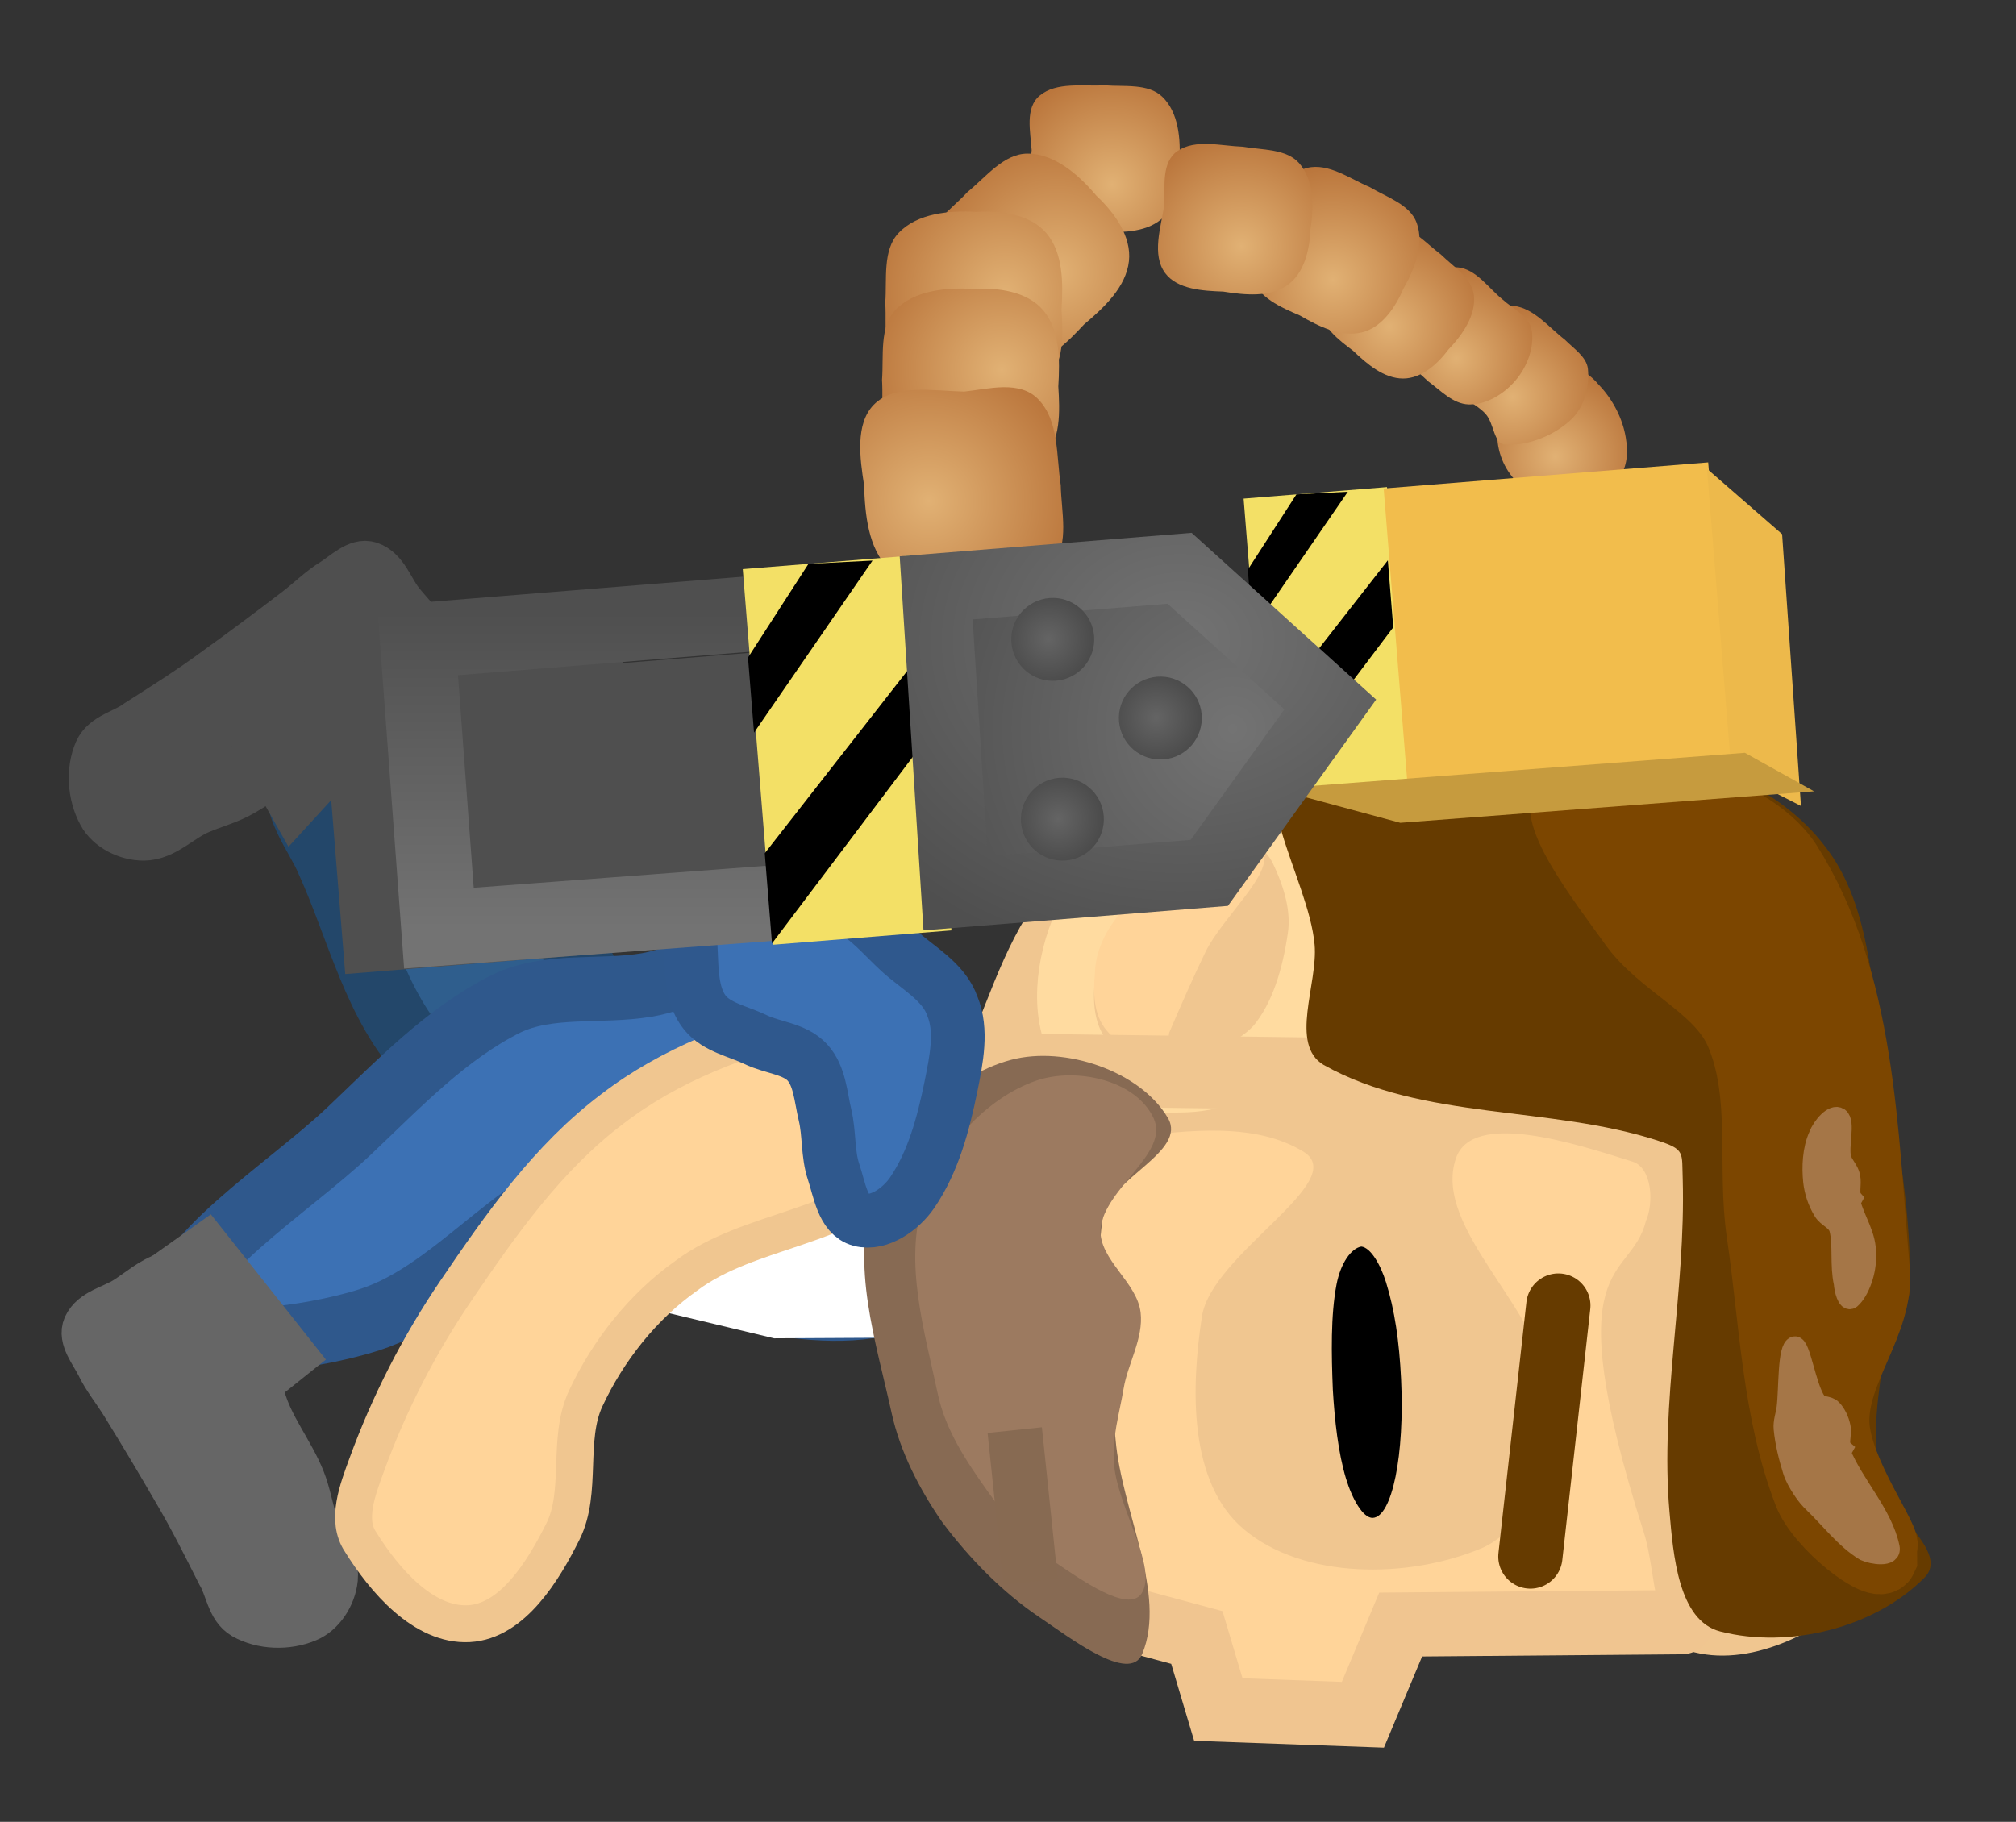 <svg xmlns="http://www.w3.org/2000/svg" xmlns:xlink="http://www.w3.org/1999/xlink" version="1.1" width="62.777" height="56.746" viewBox="-0.431 -0.2 62.777 56.746">
  <rect x="-0.431" y="-0.2" width="62.777" height="56.746" fill="#333333" stroke="none"/>
  <defs>
    <linearGradient id="grad_1" x2="1">
      <stop offset="0" stop-color="#F0C590" stop-opacity="1"/>
      <stop offset="1" stop-color="#F0C590" stop-opacity="1"/>
    </linearGradient>
    <radialGradient id="grad_2" cx="0.657" cy="0.562" r="0.855">
      <stop offset="0" stop-color="#E1B174" stop-opacity="1"/>
      <stop offset="1" stop-color="#AE632A" stop-opacity="1"/>
    </radialGradient>
    <radialGradient id="grad_3" cx="0.657" cy="0.562" r="0.855">
      <stop offset="0" stop-color="#E1B174" stop-opacity="1"/>
      <stop offset="1" stop-color="#AE632A" stop-opacity="1"/>
    </radialGradient>
    <radialGradient id="grad_4" cx="0.657" cy="0.562" r="0.855">
      <stop offset="0" stop-color="#E1B174" stop-opacity="1"/>
      <stop offset="1" stop-color="#AE632A" stop-opacity="1"/>
    </radialGradient>
    <radialGradient id="grad_5" cx="0.657" cy="0.562" r="0.855">
      <stop offset="0" stop-color="#E1B174" stop-opacity="1"/>
      <stop offset="1" stop-color="#AE632A" stop-opacity="1"/>
    </radialGradient>
    <radialGradient id="grad_6" cx="0.657" cy="0.562" r="0.855">
      <stop offset="0" stop-color="#E1B174" stop-opacity="1"/>
      <stop offset="1" stop-color="#AE632A" stop-opacity="1"/>
    </radialGradient>
    <radialGradient id="grad_7" cx="0.657" cy="0.562" r="0.855">
      <stop offset="0" stop-color="#E1B174" stop-opacity="1"/>
      <stop offset="1" stop-color="#AE632A" stop-opacity="1"/>
    </radialGradient>
    <radialGradient id="grad_8" cx="0.657" cy="0.562" r="0.855">
      <stop offset="0" stop-color="#E1B174" stop-opacity="1"/>
      <stop offset="1" stop-color="#AE632A" stop-opacity="1"/>
    </radialGradient>
    <radialGradient id="grad_9" cx="0.657" cy="0.562" r="0.855">
      <stop offset="0" stop-color="#E1B174" stop-opacity="1"/>
      <stop offset="1" stop-color="#AE632A" stop-opacity="1"/>
    </radialGradient>
    <radialGradient id="grad_10" cx="0.657" cy="0.562" r="0.855">
      <stop offset="0" stop-color="#E1B174" stop-opacity="1"/>
      <stop offset="1" stop-color="#AE632A" stop-opacity="1"/>
    </radialGradient>
    <radialGradient id="grad_11" cx="0.657" cy="0.562" r="0.855">
      <stop offset="0" stop-color="#E1B174" stop-opacity="1"/>
      <stop offset="1" stop-color="#AE632A" stop-opacity="1"/>
    </radialGradient>
    <radialGradient id="grad_12" cx="0.657" cy="0.562" r="0.855">
      <stop offset="0" stop-color="#E1B174" stop-opacity="1"/>
      <stop offset="1" stop-color="#AE632A" stop-opacity="1"/>
    </radialGradient>
    <linearGradient id="grad_13" x2="1">
      <stop offset="0" stop-color="#4F4F4F" stop-opacity="1"/>
      <stop offset="1" stop-color="#4F4F4F" stop-opacity="1"/>
    </linearGradient>
    <linearGradient id="grad_14" y2="1" x2="0">
      <stop offset="0" stop-color="#4F4F4F" stop-opacity="1"/>
      <stop offset="1" stop-color="#737373" stop-opacity="1"/>
    </linearGradient>
    <radialGradient id="grad_15" cx="0.537" cy="0.256" r="0.968">
      <stop offset="0" stop-color="#737373" stop-opacity="1"/>
      <stop offset="1" stop-color="#4F4F4F" stop-opacity="1"/>
    </radialGradient>
    <radialGradient id="grad_16" cx="0.619" cy="0.222" r="1.012">
      <stop offset="0" stop-color="#737373" stop-opacity="1"/>
      <stop offset="1" stop-color="#4F4F4F" stop-opacity="1"/>
    </radialGradient>
    <radialGradient id="grad_17" cx="0.493" cy="0.549" r="0.714">
      <stop offset="0" stop-color="#646464" stop-opacity="1"/>
      <stop offset="1" stop-color="#434343" stop-opacity="1"/>
    </radialGradient>
    <radialGradient id="grad_18" cx="0.493" cy="0.549" r="0.714">
      <stop offset="0" stop-color="#646464" stop-opacity="1"/>
      <stop offset="1" stop-color="#434343" stop-opacity="1"/>
    </radialGradient>
    <radialGradient id="grad_19" cx="0.493" cy="0.549" r="0.714">
      <stop offset="0" stop-color="#646464" stop-opacity="1"/>
      <stop offset="1" stop-color="#434343" stop-opacity="1"/>
    </radialGradient>
  <radialGradient id="grad_2-.0365686416625977,1.055213451385498,-1.055213451385498,1.0365686416625977,9.75,-355.9" cx="34.195" cy="5.546" r="4.618" gradientUnits="userSpaceOnUse">
      <stop offset="0" stop-color="#E1B174" stop-opacity="1"/>
      <stop offset="1" stop-color="#AE632A" stop-opacity="1"/>
    </radialGradient><radialGradient id="grad_3-.094205342233181,1.169904112815857,-1.169904112815857,0.094205342233181,217.15,-218.5" cx="47.998" cy="14.016" r="3.544" gradientUnits="userSpaceOnUse">
      <stop offset="0" stop-color="#E1B174" stop-opacity="1"/>
      <stop offset="1" stop-color="#AE632A" stop-opacity="1"/>
    </radialGradient><radialGradient id="grad_4-.094205342233181,1.169904112815857,-1.169904112815857,0.094205342233181,215.7,-220.35" cx="46.669" cy="12.164" r="3.683" gradientUnits="userSpaceOnUse">
      <stop offset="0" stop-color="#E1B174" stop-opacity="1"/>
      <stop offset="1" stop-color="#AE632A" stop-opacity="1"/>
    </radialGradient><radialGradient id="grad_5-.094205342233181,1.169904112815857,-1.169904112815857,0.094205342233181,213.95,-221.55" cx="44.918" cy="10.957" r="3.678" gradientUnits="userSpaceOnUse">
      <stop offset="0" stop-color="#E1B174" stop-opacity="1"/>
      <stop offset="1" stop-color="#AE632A" stop-opacity="1"/>
    </radialGradient><radialGradient id="grad_6-.1058196946978569,1.3141387701034546,-1.3141387701034546,0.1058196946978569,232.7,-251.2" cx="42.833" cy="9.973" r="4.116" gradientUnits="userSpaceOnUse">
      <stop offset="0" stop-color="#E1B174" stop-opacity="1"/>
      <stop offset="1" stop-color="#AE632A" stop-opacity="1"/>
    </radialGradient><radialGradient id="grad_7-.4657428562641144,1.4039350748062134,-1.4039350748062134,0.4657428562641144,178.35,-326.75" cx="41.075" cy="8.506" r="4.618" gradientUnits="userSpaceOnUse">
      <stop offset="0" stop-color="#E1B174" stop-opacity="1"/>
      <stop offset="1" stop-color="#AE632A" stop-opacity="1"/>
    </radialGradient><radialGradient id="grad_8-.9358299970626831,1.1455007791519165,-1.1455007791519165,0.9358299970626831,46.9,-354.7" cx="38.222" cy="7.468" r="4.618" gradientUnits="userSpaceOnUse">
      <stop offset="0" stop-color="#E1B174" stop-opacity="1"/>
      <stop offset="1" stop-color="#AE632A" stop-opacity="1"/>
    </radialGradient><radialGradient id="grad_9-.7838771343231201,0.052627936005592346,-0.052627936005592346,1.7838771343231201,-290.75,-285.95" cx="32.483" cy="8.273" r="5.572" gradientUnits="userSpaceOnUse">
      <stop offset="0" stop-color="#E1B174" stop-opacity="1"/>
      <stop offset="1" stop-color="#AE632A" stop-opacity="1"/>
    </radialGradient><radialGradient id="grad_10-.2657126188278198,-1.2581570148468018,1.2581570148468018,1.2657126188278198,-405.05,41" cx="30.861" cy="8.925" r="5.572" gradientUnits="userSpaceOnUse">
      <stop offset="0" stop-color="#E1B174" stop-opacity="1"/>
      <stop offset="1" stop-color="#AE632A" stop-opacity="1"/>
    </radialGradient><radialGradient id="grad_11-.2657126188278198,-1.2581570148468018,1.2581570148468018,1.2657126188278198,-405.15,43.4" cx="30.761" cy="11.325" r="5.572" gradientUnits="userSpaceOnUse">
      <stop offset="0" stop-color="#E1B174" stop-opacity="1"/>
      <stop offset="1" stop-color="#AE632A" stop-opacity="1"/>
    </radialGradient><radialGradient id="grad_12-1.2764806747436523,1.4467241764068604,-1.5306421518325806,-1.3514761924743652,509.85,-38.05" cx="28.49" cy="15.405" r="6.202" gradientUnits="userSpaceOnUse">
      <stop offset="0" stop-color="#E1B174" stop-opacity="1"/>
      <stop offset="1" stop-color="#AE632A" stop-opacity="1"/>
    </radialGradient><radialGradient id="grad_15-.08595695346593857,1.0674701929092407,-1.0674701929092407,0.08595695346593857,196.25,-203.65" cx="37.95" cy="22.499" r="10.541" gradientUnits="userSpaceOnUse">
      <stop offset="0" stop-color="#737373" stop-opacity="1"/>
      <stop offset="1" stop-color="#4F4F4F" stop-opacity="1"/>
    </radialGradient><radialGradient id="grad_17-.05838077515363693,0.7250109910964966,-0.7250109910964966,0.05838077515363693,144.95,-119.75" cx="35.573" cy="22.157" r="1.843" gradientUnits="userSpaceOnUse">
      <stop offset="0" stop-color="#646464" stop-opacity="1"/>
      <stop offset="1" stop-color="#434343" stop-opacity="1"/>
    </radialGradient><radialGradient id="grad_18-.05838077515363693,0.7250109910964966,-0.7250109910964966,0.05838077515363693,141.6,-122.2" cx="32.223" cy="19.707" r="1.843" gradientUnits="userSpaceOnUse">
      <stop offset="0" stop-color="#646464" stop-opacity="1"/>
      <stop offset="1" stop-color="#434343" stop-opacity="1"/>
    </radialGradient><radialGradient id="grad_19-.05838077515363693,0.7250109910964966,-0.7250109910964966,0.05838077515363693,141.9,-116.6" cx="32.523" cy="25.307" r="1.843" gradientUnits="userSpaceOnUse">
      <stop offset="0" stop-color="#646464" stop-opacity="1"/>
      <stop offset="1" stop-color="#434343" stop-opacity="1"/>
    </radialGradient></defs>
  <!-- Exported by Scratch - http://scratch.mit.edu/ -->
  <path id="ID0.10165197495371103" fill="#4F4F4F" stroke="#4F4F4F" stroke-width="1.48" stroke-linecap="round" d="M 9.945 17.929 C 9.547 18.172 9.214 18.509 8.81 18.82 C 7.97 19.464 7.117 20.098 6.257 20.718 C 5.484 21.288 4.666 21.803 3.854 22.321 C 3.452 22.628 2.818 22.732 2.615 23.197 C 2.358 23.786 2.407 24.558 2.725 25.143 C 2.951 25.572 3.512 25.868 4.047 25.866 C 4.686 25.861 5.176 25.294 5.781 25.037 C 6.18 24.866 6.605 24.752 6.989 24.553 C 7.829 24.119 8.554 23.374 9.459 23.039 C 9.933 22.864 10.491 23.366 10.945 23.178 C 11.806 22.718 12.66 22.047 13.136 21.227 C 13.386 20.793 13.098 20.202 12.905 19.739 C 12.716 19.284 12.326 18.94 12.022 18.552 C 11.717 18.163 11.546 17.569 11.079 17.409 C 10.71 17.283 10.308 17.699 9.945 17.929 Z "/>
  <path id="ID0.10165197495371103" fill="#666666" stroke="#666666" stroke-width="1.48" stroke-linecap="round" d="M 2.67 42.301 C 2.871 42.722 3.174 43.087 3.442 43.52 C 3.999 44.421 4.544 45.333 5.074 46.251 C 5.563 47.078 5.993 47.943 6.427 48.803 C 6.692 49.234 6.731 49.875 7.173 50.124 C 7.734 50.439 8.507 50.468 9.12 50.21 C 9.57 50.028 9.921 49.501 9.973 48.968 C 10.033 48.332 9.518 47.787 9.323 47.159 C 9.193 46.746 9.122 46.311 8.963 45.909 C 8.616 45.029 7.947 44.233 7.705 43.299 C 7.579 42.81 8.134 42.305 7.994 41.834 C 7.622 40.932 7.041 40.015 6.272 39.459 C 5.865 39.166 5.249 39.393 4.769 39.539 C 4.297 39.681 3.915 40.034 3.499 40.297 C 3.082 40.562 2.473 40.672 2.267 41.12 C 2.104 41.475 2.477 41.917 2.67 42.301 Z "/>
  <path id="ID0.8862749082036316" fill="#2F5E8D" stroke="#23476A" stroke-width="2" stroke-linecap="round" d="M 12.048 20.812 C 10.809 20.008 9.439 22.587 8.935 23.975 C 8.611 24.874 9.441 25.788 9.792 26.638 C 10.738 28.726 11.261 31.156 12.823 32.782 C 13.621 33.612 15.143 33.568 16.247 33.245 C 17.05 33.011 17.453 32.06 17.748 31.296 C 17.947 30.776 18.068 30.487 17.642 29.747 C 15.976 26.64 14.963 22.706 12.048 20.812 Z "/>
  <path id="ID0.8862749082036316" fill="#3C71B4" stroke="#2F588C" stroke-width="2" stroke-linecap="round" d="M 5.092 40.758 C 5.207 42.031 9.157 41.525 11.07 40.908 C 13.946 39.984 15.895 36.726 18.946 36.303 C 20.174 36.132 19.367 39.251 20.602 39.638 C 23.176 40.44 27.629 41.434 28.69 39.178 C 30.044 36.3 27.899 31.837 25.452 29.494 C 24.056 28.115 21.625 30.158 19.71 30.479 C 18.263 30.721 16.662 30.424 15.341 31.059 C 13.457 31.998 11.972 33.578 10.427 35.04 C 8.535 36.829 4.939 39.062 5.092 40.758 Z "/>
  <path id="ID0.2493568635545671" fill="#FFFFFF" stroke="none" stroke-linecap="round" d="M 18.988 36.847 L 27.235 35.23 L 27.686 41.463 L 23.675 41.485 L 18.97 40.359 L 18.988 36.847 Z " stroke-width="1"/>
  <path id="ID0.191649260930717" fill="#FFD499" stroke="none" stroke-linecap="round" d="M 52.929 37.817 C 54.117 41.485 57.308 46.105 55.017 49.207 C 52.608 52.47 46.808 49.994 42.892 51.253 C 41.949 51.567 42.511 53.174 41.711 53.513 C 40.485 54.033 38.893 53.998 37.711 53.497 C 37.183 53.271 37.859 52.099 37.397 51.799 C 35.64 50.661 32.926 51.055 31.584 49.406 C 29.065 46.31 26.845 42.475 26.633 38.49 C 26.482 35.641 29.387 33.446 30.719 30.905 C 31.186 30.014 31.227 28.868 32.097 28.343 C 35.508 26.077 39.024 22.325 43.076 22.85 C 46.258 23.262 47.276 27.725 49.066 30.4 C 50.571 32.73 52.064 35.146 52.929 37.817 Z " stroke-width="1"/>
  <path id="ID0.8556915456429124" fill="#F0C690" stroke="none" stroke-linecap="round" d="M 58.247 40.565 C 58.233 41.263 57.574 41.829 57.463 42.522 C 57.252 43.842 57.236 45.142 57.296 46.423 C 57.339 47.385 58.427 48.591 57.77 49.22 C 56.372 50.554 54.215 51.724 52.337 51.266 C 50.984 50.936 51.171 48.804 50.755 47.529 C 47.974 38.777 50.338 39.777 50.823 37.828 C 51.076 37.256 51.008 36.17 50.407 35.982 C 48.626 35.421 45.423 34.37 44.906 35.878 C 44.143 38.107 47.724 40.679 47.87 43.353 C 47.964 45.078 47.253 47.345 45.709 48.022 C 43.408 48.985 40.161 48.995 38.304 47.435 C 36.58 45.985 36.65 43.047 36.998 40.795 C 37.311 38.842 41.648 36.579 40.154 35.669 C 37.223 33.883 32.092 36.426 28.153 35.52 C 27.168 35.295 28.999 33.965 29.383 33.16 C 30.242 31.358 30.744 29.337 31.937 27.738 C 32.732 26.673 34.103 26.084 35.317 25.409 C 36.497 24.71 37.677 23.808 39.102 23.627 C 42.522 23.193 46.145 22.619 49.452 23.589 C 51.687 24.245 53.311 26.256 54.74 28.044 C 56.049 29.774 56.907 31.884 57.49 33.921 C 58.104 36.061 58.282 38.34 58.247 40.565 Z " stroke-width="1"/>
  <path id="ID0.8961478788405657" fill="#000000" stroke="none" stroke-linecap="round" d="M 42.316 47.078 C 42.015 47.09 41.676 46.49 41.484 45.857 C 41.24 45.053 41.129 44.038 41.073 43.089 C 41.028 41.978 41.004 40.768 41.188 39.807 C 41.317 39.139 41.645 38.681 41.96 38.627 C 42.242 38.656 42.551 39.166 42.73 39.742 C 43 40.609 43.14 41.572 43.198 42.753 C 43.255 43.933 43.185 45.008 43.026 45.791 C 42.866 46.574 42.617 47.065 42.316 47.078 Z " stroke-width="0.835"/>
  <path id="ID0.06146117439493537" fill="#F0C690" stroke="#FFDBA0" stroke-width="1.772" stroke-linecap="round" d="M 40.551 28.976 C 40.378 30.177 40.025 31.435 39.264 32.338 C 38.574 33.081 37.478 33.522 36.512 33.559 C 35.364 33.604 33.845 33.521 33.209 32.564 C 32.486 31.475 32.703 29.784 33.252 28.553 C 33.804 27.353 35.074 26.572 36.24 25.879 C 37 25.427 37.929 25.225 38.834 25.317 C 39.344 25.369 39.788 25.851 40.008 26.316 C 40.416 27.177 40.679 28.081 40.551 28.976 Z "/>
  <path id="ID0.9459127215668559" fill="#FFD499" stroke="none" stroke-linecap="round" d="M 37.107 29.451 C 36.715 30.258 36.344 31.11 35.978 31.961 C 35.91 32.217 36.11 32.773 35.81 32.762 C 35.146 32.738 34.444 32.4 34.018 31.883 C 33.619 31.401 33.609 30.718 33.663 30.13 C 33.672 29.572 33.892 29.016 34.2 28.576 C 34.593 28.02 35.005 27.427 35.637 27.113 C 36.632 26.621 38.527 25.748 38.881 26.336 C 39.263 26.971 37.627 28.378 37.107 29.451 Z " stroke-width="1"/>
  <path id="ID0.6276269098743796" fill="#F0C690" stroke="none" d="M 40.407 32.114 L 40.105 34.36 L 31.918 34.256 L 31.856 32.005 L 40.407 32.114 Z " stroke-width="1.36"/>
  <path id="ID0.7435970422811806" fill="none" stroke="#663B00" stroke-width="2" stroke-linecap="round" d="M 48.095 40.464 L 47.224 48.282 "/>
  <path id="ID0.41598089784383774" fill="none" stroke="url(#grad_1)" stroke-width="2" stroke-linecap="round" d="M 51.935 50.326 L 43.185 50.4 L 42.009 53.21 L 37.507 53.048 L 36.838 50.804 L 33.781 49.98 L 29.397 46.017 L 27.48 38.083 L 29.496 34.116 "/>
  <path id="ID0.46292465971782804" fill="#876A53" stroke="none" stroke-linecap="round" d="M 33.916 37.673 C 33.564 39.992 34.115 42.377 34.307 44.636 C 34.496 46.868 35.912 49.443 35.138 51.313 C 34.745 52.259 32.868 50.797 31.92 50.161 C 30.773 49.385 29.755 48.34 28.908 47.209 C 28.202 46.187 27.6 45.027 27.33 43.796 C 26.848 41.591 26.045 39.184 26.775 37.06 C 27.416 35.187 29.125 33.322 31.053 32.811 C 32.73 32.366 35.082 33.163 35.937 34.623 C 36.547 35.668 34.133 36.499 33.916 37.673 Z " stroke-width="1.115"/>
  <path id="ID0.46292465971782804" fill="#9C7A60" stroke="none" stroke-linecap="round" d="M 33.835 38.093 C 33.806 39.055 34.975 39.73 35.087 40.682 C 35.181 41.483 34.687 42.281 34.56 43.037 C 34.429 43.831 34.18 44.593 34.262 45.44 C 34.392 46.797 35.634 48.627 35.116 49.432 C 34.708 50.064 33.184 48.97 32.419 48.455 C 31.587 47.894 30.904 47.069 30.305 46.223 C 29.649 45.299 29.017 44.345 28.776 43.236 C 28.351 41.237 27.715 39.13 28.315 37.24 C 28.842 35.573 30.271 33.998 31.837 33.46 C 33.069 33.037 34.935 33.431 35.492 34.629 C 36.001 35.727 33.957 36.794 33.835 38.093 Z " stroke-width="0.957"/>
  <path id="ID0.8556915456429124" fill="#663B00" stroke="none" stroke-linecap="round" d="M 59.047 39.915 C 59.033 40.613 58.374 41.179 58.263 41.872 C 58.052 43.192 57.852 44.496 58.096 45.773 C 58.317 46.926 60.343 48.15 59.473 48.962 C 57.943 50.493 55.295 51.169 53.137 50.616 C 51.828 50.28 51.673 48.225 51.555 46.879 C 51.259 43.484 52.065 39.999 51.968 36.525 C 51.936 35.704 52.054 35.607 51.207 35.332 C 47.82 34.229 43.879 34.705 40.787 32.97 C 39.709 32.324 40.615 30.442 40.505 29.222 C 40.319 27.142 38.166 24.058 39.902 22.977 C 42.829 21.159 46.864 22.308 50.252 22.939 C 52.514 23.361 54.98 24.307 56.38 26.137 C 57.907 28.069 57.828 30.831 58.29 33.271 C 58.705 35.459 59.082 37.69 59.047 39.915 Z " stroke-width="1"/>
  <path id="ID0.4824404357932508" fill="#7C4600" stroke="#7C4600" stroke-width="2" stroke-linecap="round" d="M 58.265 47.972 C 58.5 47.851 56.835 45.629 56.782 44.135 C 56.725 42.51 58.185 41.008 58.042 39.374 C 57.666 35.079 57.612 30.305 55.284 26.647 C 53.98 24.665 49.997 23.945 48.465 24.504 C 47.516 24.851 49.449 27.356 50.3 28.539 C 51.212 29.896 53.063 30.557 53.679 32.011 C 54.49 33.92 54.029 36.154 54.332 38.205 C 54.735 40.929 54.807 43.775 55.801 46.343 C 56.185 47.335 58.064 48.831 58.268 48.372 Z "/>
  <path id="ID0.5121778678148985" fill="#A57647" stroke="#A57647" stroke-width="0.566" stroke-linecap="round" d="M 56.98 44.932 C 56.815 44.788 56.966 44.499 56.912 44.241 C 56.868 44.027 56.77 43.818 56.635 43.677 C 56.502 43.538 56.265 43.607 56.151 43.445 C 55.83 42.98 55.667 41.681 55.456 41.706 C 55.196 41.777 55.248 43.054 55.175 43.642 C 55.148 43.863 55.06 44.081 55.082 44.303 C 55.125 44.75 55.236 45.187 55.365 45.606 C 55.433 45.825 55.549 46.018 55.667 46.201 C 55.776 46.37 55.904 46.524 56.042 46.654 C 56.517 47.104 57.014 47.766 57.626 48.134 C 57.86 48.241 58.509 48.353 58.441 48.001 C 58.226 46.948 57.332 46.049 56.919 45.042 Z "/>
  <path id="ID0.5121778678148985" fill="#A57647" stroke="#A57647" stroke-width="0.566" stroke-linecap="round" d="M 57.28 37.132 C 57.155 36.988 57.266 36.699 57.212 36.441 C 57.168 36.227 56.995 36.081 56.935 35.877 C 56.835 35.504 57.071 34.753 56.85 34.588 C 56.643 34.447 56.286 34.865 56.175 35.16 C 55.976 35.595 55.956 36.149 56.001 36.592 C 56.038 36.928 56.139 37.233 56.319 37.533 C 56.45 37.757 56.753 37.826 56.818 38.095 C 56.938 38.581 56.828 39.205 56.956 39.776 C 56.966 39.953 57.065 40.391 57.22 40.277 C 57.501 40.031 57.734 39.385 57.703 38.889 C 57.733 38.284 57.365 37.813 57.219 37.242 Z "/>
  <path id="ID0.04297091066837311" fill="#666666" stroke="none" d="M 6.134 37.623 L 9.718 42.147 L 6.31 44.871 L 2.935 39.895 L 6.134 37.623 Z " stroke-width="0.853"/>
  <path id="ID0.04297091066837311" fill="#4F4F4F" stroke="none" d="M 13.637 21.374 L 11.093 23.398 L 8.553 26.175 L 6.592 22.698 L 10.988 18.597 L 13.637 21.374 Z " stroke-width="0.853"/>
  <path id="ID0.20703006582334638" fill="url(#grad_2-.0365686416625977,1.055213451385498,-1.055213451385498,1.0365686416625977,9.75,-355.9)" stroke="none" d="M 35.761 2.813 C 36.27 3.301 36.339 4.135 36.293 4.832 C 36.327 5.466 36.224 6.218 35.727 6.631 C 35.215 7.057 34.447 7.051 33.763 7.006 C 33.141 7.04 32.337 7.073 31.91 6.597 C 31.439 6.069 31.645 5.192 31.694 4.477 C 31.657 3.905 31.48 3.164 31.944 2.779 C 32.467 2.343 33.288 2.495 33.96 2.457 C 34.577 2.507 35.322 2.391 35.761 2.813 Z " stroke-width="1.479"/>
  <path id="ID0.7804789403453469" fill="#876A52" stroke="none" d="M 32.013 44.255 L 32.507 48.98 L 30.817 49.157 L 30.322 44.432 L 32.013 44.255 Z " stroke-width="1"/>
  <path id="ID0.8947033081203699" fill="#876A52" stroke="none" d="M 31.628 46.331 L 31.628 46.331 L 31.181 46.377 L 31.181 46.377 L 31.628 46.331 Z " stroke-width="1"/>
  <path id="ID0.3092493093572557" fill="#FFD499" stroke="#F0C690" stroke-width="1.149" stroke-linecap="round" d="M 27.228 31.863 C 27.175 31.377 25.644 31.393 24.844 31.587 C 22.621 32.126 20.425 32.964 18.641 34.337 C 16.639 35.841 15.148 37.962 13.758 40.013 C 12.618 41.69 11.682 43.52 10.986 45.433 C 10.712 46.186 10.332 47.15 10.8 47.832 C 11.533 49.013 12.757 50.447 14.17 50.373 C 15.533 50.299 16.49 48.723 17.1 47.499 C 17.716 46.262 17.215 44.63 17.806 43.363 C 18.502 41.868 19.592 40.486 20.947 39.53 C 22.917 38.054 25.926 38.085 27.571 36.223 L 27.234 32.222 Z "/>
  <path id="ID0.09319758368656039" fill="#3C71B4" stroke="#2F588D" stroke-width="1.673" stroke-linecap="round" d="M 29.226 31.141 C 28.955 30.365 28.13 29.94 27.577 29.427 C 27.157 29.041 26.78 28.595 26.309 28.27 C 25.809 27.926 25.282 27.562 24.689 27.435 C 24.144 27.319 23.57 27.477 23.02 27.57 C 22.462 27.664 21.756 27.577 21.376 27.996 C 20.991 28.422 21.069 29.124 21.093 29.698 C 21.118 30.263 21.164 30.902 21.52 31.342 C 21.893 31.805 22.562 31.921 23.098 32.181 C 23.625 32.436 24.311 32.46 24.708 32.89 C 25.097 33.312 25.125 33.966 25.259 34.525 C 25.4 35.109 25.337 35.739 25.529 36.308 C 25.71 36.846 25.813 37.65 26.362 37.794 C 26.948 37.948 27.632 37.45 27.973 36.95 C 28.63 35.988 28.943 34.805 29.177 33.664 C 29.36 32.766 29.532 31.89 29.226 31.141 Z "/>
  <g id="ID0.5772601133212447">
    <path id="ID0.20703006582334638" fill="url(#grad_3-.094205342233181,1.169904112815857,-1.169904112815857,0.094205342233181,217.15,-218.5)" stroke="none" d="M 50.194 13.427 C 50.266 13.851 50.262 14.353 49.961 14.7 C 49.605 15.114 49.092 15.4 48.502 15.447 C 47.913 15.495 47.36 15.299 46.943 14.943 C 46.525 14.588 46.243 14.074 46.196 13.484 C 46.148 12.895 46.344 12.342 46.7 11.925 C 47.055 11.506 47.611 11.203 48.159 11.177 C 48.647 11.154 49.079 11.453 49.356 11.787 C 49.794 12.243 50.098 12.84 50.194 13.427 Z " stroke-width="1.174"/>
    <g id="ID0.7100869915448129">
      <path id="ID0.8643447342328727" fill="#F3E066" stroke="none" d="M 42.759 14.972 L 43.516 24.372 L 39.051 24.731 L 38.294 15.331 L 42.759 14.972 Z " stroke-width="0.943"/>
      <path id="ID0.3959999615326524" fill="#000000" stroke="none" stroke-linecap="round" d="M 39.939 15.199 L 41.54 15.117 L 38.576 19.424 L 38.425 17.544 L 39.939 15.199 Z " stroke-width="0.943"/>
      <path id="ID0.3959999615326524" fill="#000000" stroke="none" stroke-linecap="round" d="M 42.786 17.253 L 42.954 19.34 L 38.851 24.779 L 38.669 22.523 L 42.786 17.253 Z " stroke-width="1.132"/>
      <path id="ID0.8609093781560659" fill="#F2BD4C" stroke="none" d="M 52.761 14.202 L 53.518 23.602 L 43.413 24.416 L 42.656 15.016 L 52.761 14.202 Z " stroke-width="0.913"/>
      <path id="ID0.8326035565696657" fill="#EDB94B" stroke="none" stroke-linecap="round" d="M 55.063 16.438 L 55.65 24.903 L 53.48 23.799 L 52.723 14.401 L 55.063 16.438 Z " stroke-width="1.029"/>
      <path id="ID0.8326035565696657" fill="#C69B3E" stroke="none" stroke-linecap="round" d="M 43.173 25.428 L 56.058 24.448 L 53.904 23.248 L 39.25 24.369 L 43.173 25.428 Z " stroke-width="1.029"/>
    </g>
    <path id="ID0.20703006582334638" fill="url(#grad_4-.094205342233181,1.169904112815857,-1.169904112815857,0.094205342233181,215.7,-220.35)" stroke="none" d="M 49.016 11.29 C 49.071 11.834 48.904 12.471 48.511 12.85 C 48.002 13.338 47.193 13.694 46.438 13.647 C 46.08 13.63 46.1 12.997 45.832 12.695 C 45.495 12.319 44.833 12.137 44.745 11.634 C 44.653 11.095 44.894 10.492 45.25 10.075 C 45.605 9.656 46.167 9.259 46.709 9.327 C 47.345 9.408 47.801 9.999 48.294 10.377 C 48.576 10.659 48.977 10.917 49.016 11.29 Z " stroke-width="1.174"/>
    <path id="ID0.20703006582334638" fill="url(#grad_5-.094205342233181,1.169904112815857,-1.169904112815857,0.094205342233181,213.95,-221.55)" stroke="none" d="M 47.266 10.09 C 47.353 10.63 47.117 11.233 46.761 11.65 C 46.406 12.068 45.848 12.415 45.303 12.397 C 44.81 12.382 44.424 11.957 44.038 11.675 C 43.647 11.294 43.108 10.948 42.995 10.434 C 42.878 9.901 43.144 9.292 43.5 8.875 C 43.855 8.456 44.415 8.082 44.959 8.127 C 45.529 8.175 45.92 8.774 46.364 9.133 C 46.691 9.43 47.196 9.65 47.266 10.09 Z " stroke-width="1.174"/>
    <path id="ID0.20703006582334638" fill="url(#grad_6-.1058196946978569,1.3141387701034546,-1.3141387701034546,0.1058196946978569,232.7,-251.2)" stroke="none" d="M 45.466 8.999 C 45.534 9.623 45.105 10.233 44.675 10.683 C 44.336 11.136 43.836 11.591 43.26 11.59 C 42.666 11.589 42.144 11.146 41.703 10.724 C 41.258 10.392 40.688 9.955 40.669 9.385 C 40.649 8.754 41.291 8.273 41.733 7.811 C 42.034 7.4 42.337 6.792 42.874 6.794 C 43.481 6.794 43.956 7.368 44.437 7.726 C 44.831 8.112 45.406 8.459 45.466 8.999 Z " stroke-width="1.318"/>
    <path id="ID0.20703006582334638" fill="url(#grad_7-.4657428562641144,1.4039350748062134,-1.4039350748062134,0.4657428562641144,178.35,-326.75)" stroke="none" d="M 43.684 6.742 C 43.926 7.404 43.62 8.183 43.272 8.788 C 43.023 9.372 42.6 10.002 41.972 10.154 C 41.325 10.312 40.637 9.968 40.044 9.625 C 39.47 9.382 38.733 9.058 38.56 8.442 C 38.37 7.76 38.941 7.064 39.3 6.444 C 39.518 5.914 39.686 5.171 40.272 5.03 C 40.934 4.868 41.604 5.367 42.224 5.629 C 42.756 5.945 43.476 6.169 43.684 6.742 Z " stroke-width="1.479"/>
    <path id="ID0.20703006582334638" fill="url(#grad_8-.9358299970626831,1.1455007791519165,-1.1455007791519165,0.9358299970626831,46.9,-354.7)" stroke="none" d="M 40.031 4.89 C 40.492 5.422 40.485 6.259 40.375 6.948 C 40.351 7.582 40.18 8.322 39.648 8.688 C 39.099 9.066 38.334 8.99 37.658 8.882 C 37.035 8.859 36.231 8.819 35.85 8.305 C 35.429 7.736 35.715 6.882 35.828 6.174 C 35.843 5.602 35.736 4.848 36.232 4.507 C 36.793 4.12 37.597 4.347 38.27 4.37 C 38.879 4.476 39.632 4.429 40.031 4.89 Z " stroke-width="1.479"/>
    <path id="ID0.20703006582334638" fill="url(#grad_9-.7838771343231201,0.052627936005592346,-0.052627936005592346,1.7838771343231201,-290.75,-285.95)" stroke="none" d="M 31.563 4.585 C 32.413 4.586 33.17 5.254 33.712 5.899 C 34.271 6.422 34.81 7.163 34.723 7.937 C 34.633 8.736 33.959 9.373 33.326 9.905 C 32.813 10.454 32.141 11.155 31.371 11.097 C 30.52 11.03 29.967 10.095 29.412 9.432 C 28.902 8.965 28.13 8.467 28.212 7.745 C 28.302 6.928 29.145 6.375 29.698 5.78 C 30.276 5.308 30.828 4.585 31.563 4.585 Z " stroke-width="1.785"/>
    <path id="ID0.20703006582334638" fill="url(#grad_10-.2657126188278198,-1.2581570148468018,1.2581570148468018,1.2657126188278198,-405.05,41)" stroke="none" d="M 27.552 7.055 C 28.137 6.439 29.143 6.349 29.983 6.4 C 30.748 6.354 31.656 6.473 32.158 7.069 C 32.676 7.684 32.675 8.611 32.624 9.437 C 32.67 10.186 32.716 11.157 32.144 11.675 C 31.51 12.247 30.451 12.004 29.588 11.951 C 28.899 12 28.006 12.218 27.538 11.661 C 27.008 11.034 27.186 10.041 27.136 9.231 C 27.191 8.486 27.046 7.589 27.552 7.055 Z " stroke-width="1.785"/>
    <path id="ID0.20703006582334638" fill="url(#grad_11-.2657126188278198,-1.2581570148468018,1.2581570148468018,1.2657126188278198,-405.15,43.4)" stroke="none" d="M 27.452 9.455 C 28.037 8.839 29.043 8.749 29.883 8.8 C 30.648 8.754 31.556 8.873 32.058 9.469 C 32.576 10.084 32.575 11.011 32.524 11.837 C 32.57 12.586 32.616 13.557 32.044 14.075 C 31.41 14.647 30.351 14.404 29.488 14.351 C 28.799 14.4 27.906 14.618 27.438 14.061 C 26.908 13.434 27.086 12.441 27.035 11.631 C 27.091 10.886 26.946 9.989 27.452 9.455 Z " stroke-width="1.785"/>
    <path id="ID0.20703006582334638" fill="url(#grad_12-1.2764806747436523,1.4467241764068604,-1.5306421518325806,-1.3514761924743652,509.85,-38.05)" stroke="none" d="M 32.363 17.342 C 31.777 18.049 30.668 18.189 29.728 18.168 C 28.882 18.25 27.86 18.156 27.24 17.516 C 26.6 16.855 26.505 15.827 26.476 14.91 C 26.347 14.081 26.194 13.007 26.776 12.409 C 27.422 11.748 28.625 11.974 29.59 11.998 C 30.351 11.916 31.321 11.637 31.899 12.235 C 32.555 12.909 32.46 14.017 32.6 14.913 C 32.616 15.74 32.871 16.73 32.363 17.342 Z " stroke-width="1.986"/>
    <g id="ID0.10950249573215842">
      <path id="ID0.6494581247679889" fill="none" stroke="url(#grad_13)" stroke-width="5.315" d="M 16.356 21.015 L 16.834 26.948 L 12.755 27.277 L 12.277 21.343 L 16.356 21.015 Z "/>
      <path id="ID0.11857579834759235" fill="#4F4F4F" stroke="none" d="M 25.125 19.957 L 25.667 26.684 L 12.213 27.767 L 11.671 21.04 L 25.125 19.957 Z " stroke-width="1.174"/>
      <path id="ID0.4165389509871602" fill="none" stroke="url(#grad_14)" stroke-width="2.347" stroke-linecap="round" d="M 23.396 18.884 L 12.574 19.755 L 13.237 28.71 L 24.121 27.892 "/>
      <path id="ID0.8643447342328727" fill="#F3E066" stroke="none" d="M 28.255 17.08 L 29.197 28.779 L 23.64 29.226 L 22.698 17.527 L 28.255 17.08 Z " stroke-width="1.174"/>
      <path id="ID0.3959999615326524" fill="#000000" stroke="none" stroke-linecap="round" d="M 24.745 17.362 L 26.739 17.261 L 23.049 22.621 L 22.861 20.281 L 24.745 17.362 Z " stroke-width="1.174"/>
      <path id="ID0.3959999615326524" fill="#000000" stroke="none" stroke-linecap="round" d="M 28.507 19.818 L 28.716 22.415 L 23.609 29.185 L 23.383 26.377 L 28.507 19.818 Z " stroke-width="1.408"/>
      <path id="ID0.6601373604498804" fill="url(#grad_15-.08595695346593857,1.0674701929092407,-1.0674701929092407,0.08595695346593857,196.25,-203.65)" stroke="url(#grad_16)" stroke-width="2.142" stroke-linecap="round" d="M 29.326 27.624 L 28.721 18.111 L 36.3 17.501 L 40.993 21.743 L 37.225 26.988 L 29.326 27.624 Z "/>
      <path id="ID0.811193433124572" fill="url(#grad_17-.05838077515363693,0.7250109910964966,-0.7250109910964966,0.05838077515363693,144.95,-119.75)" stroke="none" d="M 36.988 22.061 C 37.017 22.416 36.898 22.749 36.685 23.002 C 36.47 23.253 36.16 23.423 35.805 23.452 C 35.45 23.48 35.117 23.362 34.865 23.148 C 34.613 22.933 34.443 22.624 34.414 22.268 C 34.386 21.913 34.504 21.58 34.718 21.328 C 34.933 21.077 35.242 20.907 35.598 20.878 C 35.953 20.849 36.286 20.968 36.538 21.182 C 36.79 21.396 36.96 21.706 36.988 22.061 Z " stroke-width="0.727"/>
      <path id="ID0.811193433124572" fill="url(#grad_18-.05838077515363693,0.7250109910964966,-0.7250109910964966,0.05838077515363693,141.6,-122.2)" stroke="none" d="M 33.638 19.611 C 33.667 19.966 33.548 20.299 33.335 20.552 C 33.12 20.803 32.81 20.973 32.455 21.002 C 32.1 21.03 31.767 20.912 31.515 20.698 C 31.263 20.483 31.093 20.174 31.064 19.819 C 31.036 19.463 31.154 19.13 31.368 18.878 C 31.583 18.627 31.892 18.457 32.248 18.428 C 32.603 18.399 32.936 18.518 33.188 18.732 C 33.44 18.946 33.61 19.256 33.638 19.611 Z " stroke-width="0.727"/>
      <path id="ID0.811193433124572" fill="url(#grad_19-.05838077515363693,0.7250109910964966,-0.7250109910964966,0.05838077515363693,141.9,-116.6)" stroke="none" d="M 33.938 25.211 C 33.967 25.567 33.849 25.899 33.635 26.151 C 33.42 26.403 33.11 26.573 32.755 26.602 C 32.4 26.63 32.067 26.512 31.815 26.298 C 31.563 26.083 31.393 25.774 31.364 25.419 C 31.336 25.063 31.454 24.73 31.668 24.478 C 31.883 24.227 32.193 24.057 32.548 24.028 C 32.903 23.999 33.236 24.118 33.488 24.332 C 33.74 24.546 33.91 24.856 33.938 25.211 Z " stroke-width="0.727"/>
    </g>
  </g>
</svg>